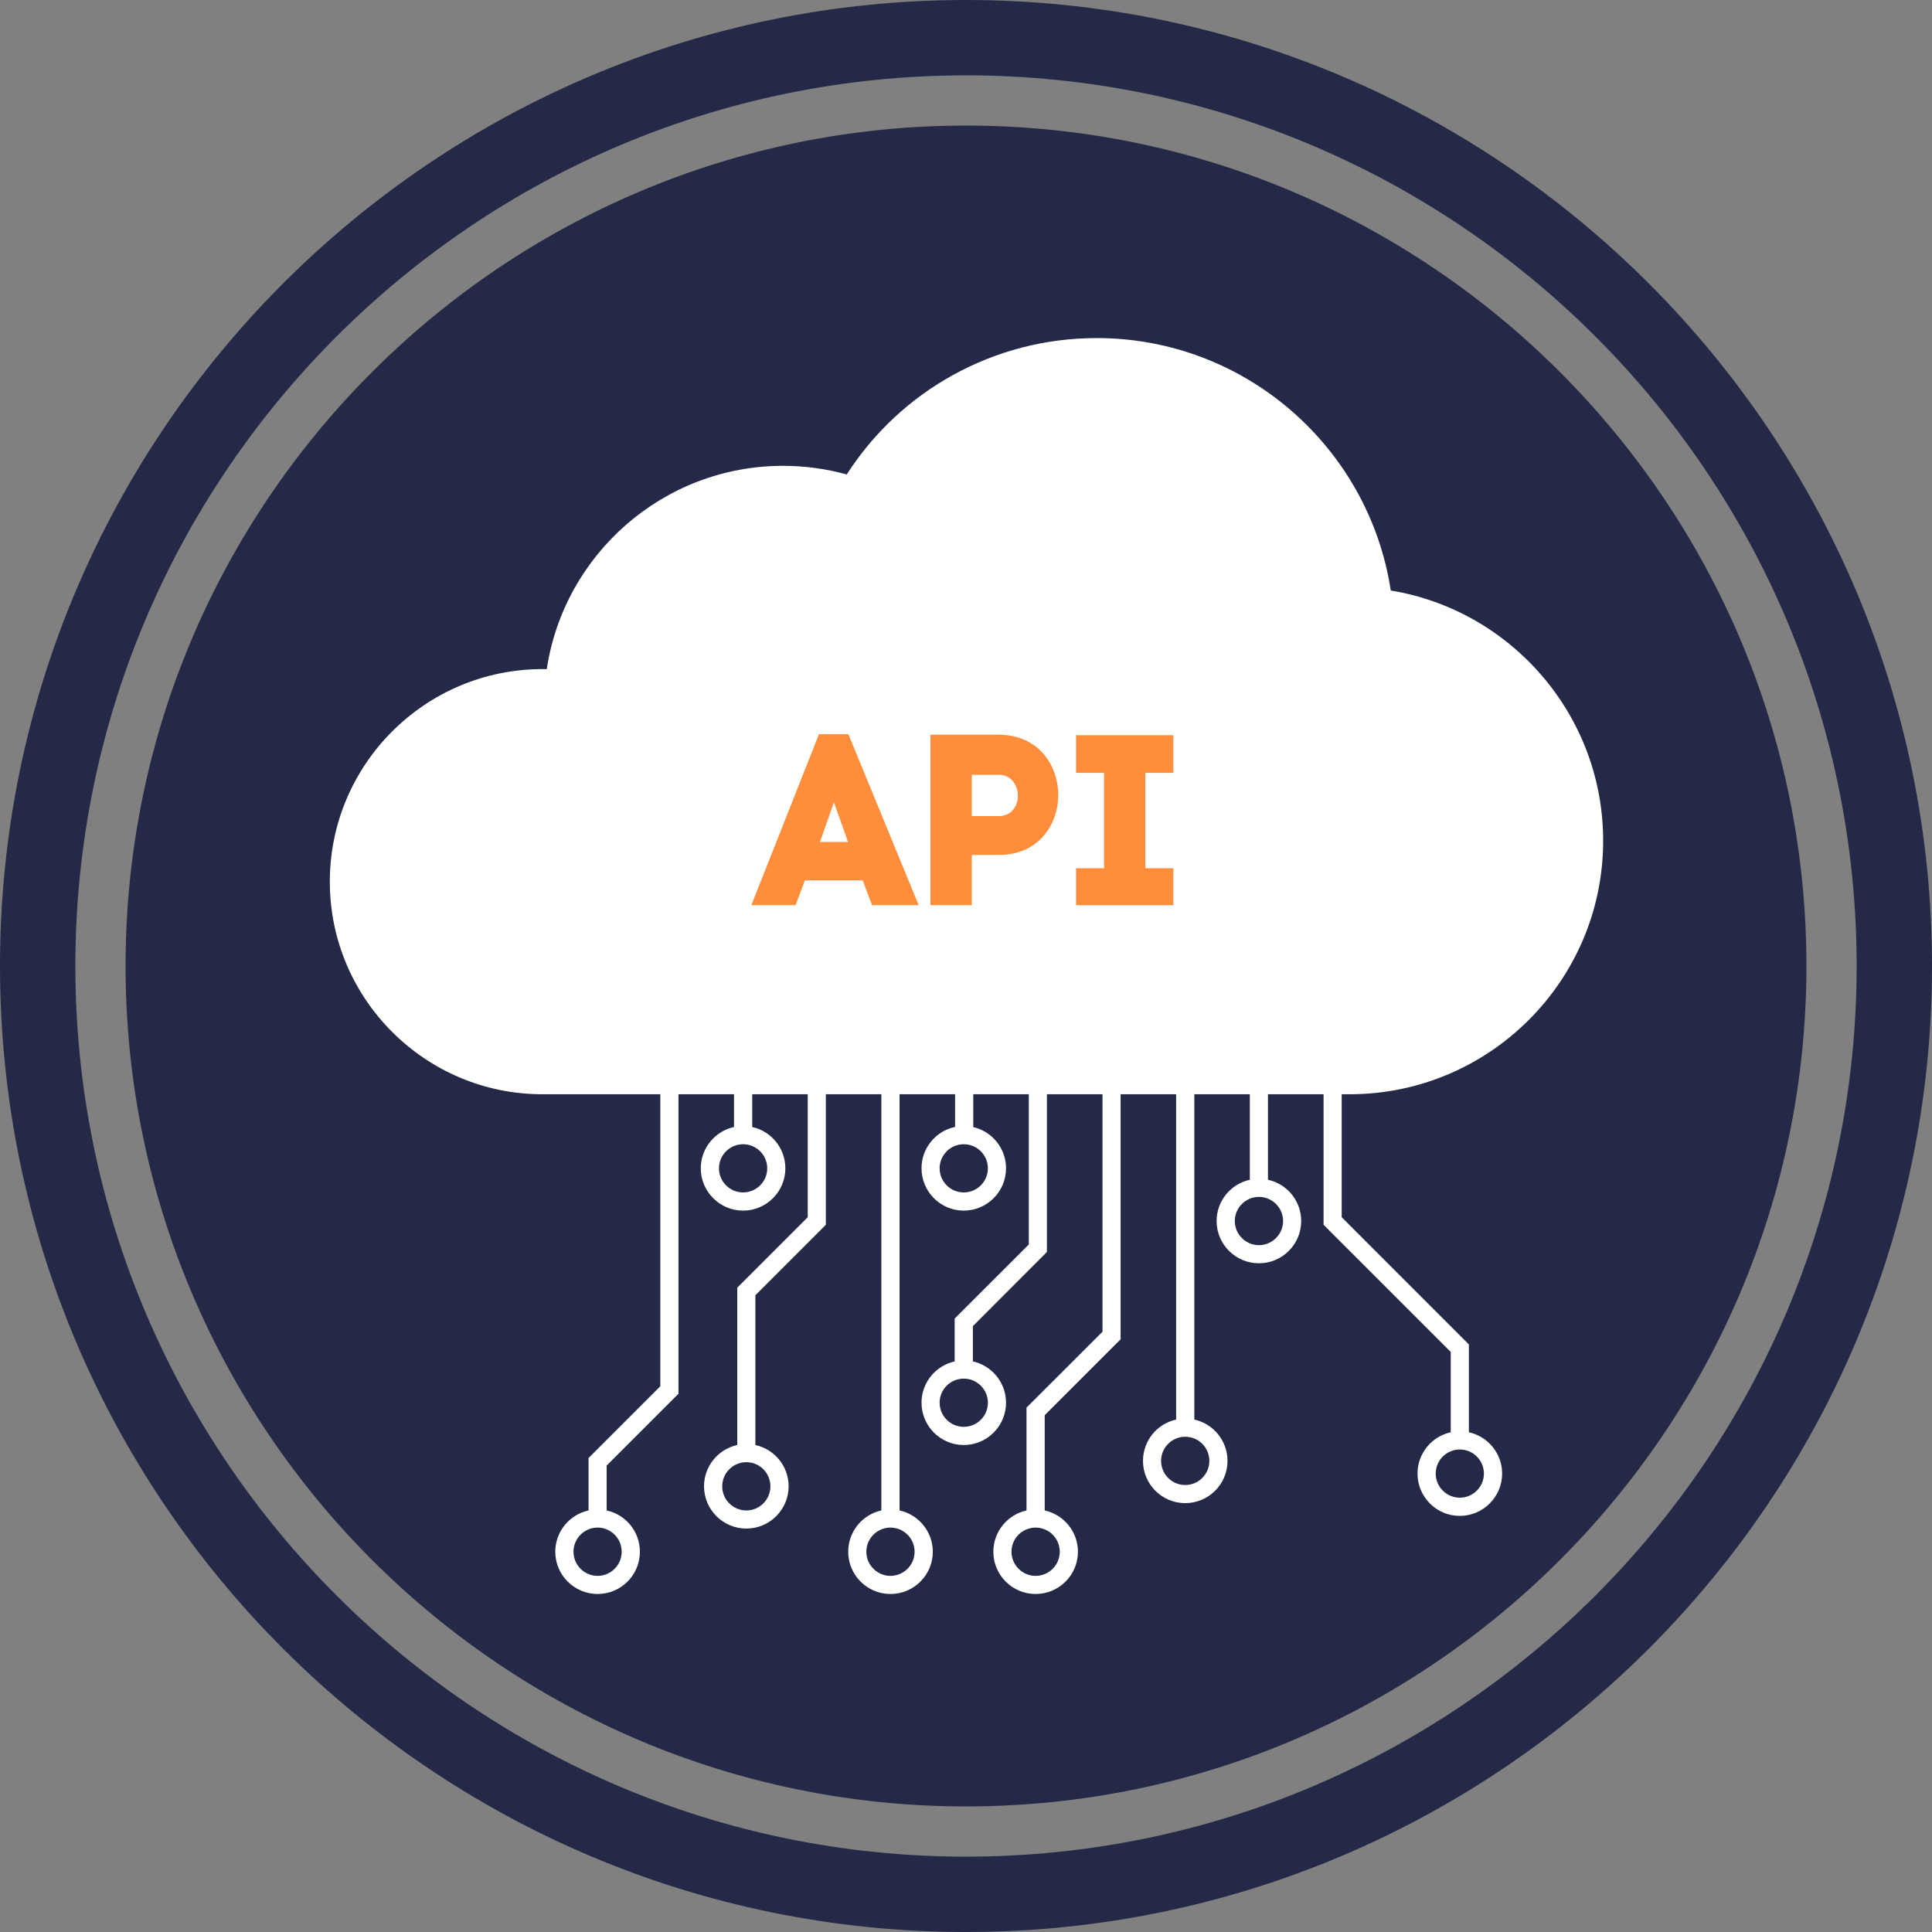 <svg xmlns="http://www.w3.org/2000/svg" xmlns:xlink="http://www.w3.org/1999/xlink" zoomAndPan="magnify" preserveAspectRatio="xMidYMid meet" version="1.0" viewBox="243 243 324 324"><rect x="243" y="243" width="324" height="324" fill="#808080" stroke="none"/><defs><g/><clipPath id="id1"><path d="M 298.312 299.707 L 511.852 299.707 L 511.852 510.316 L 298.312 510.316 Z M 298.312 299.707 " clip-rule="nonzero"/></clipPath><clipPath id="id2"><path d="M 336.684 325.617 L 476.934 325.617 L 476.934 424.617 L 336.684 424.617 Z M 336.684 325.617 " clip-rule="nonzero"/></clipPath></defs><path fill="#232946" d="M 405 243 C 315.641 243 243 315.707 243 405 C 243 494.359 315.641 567 405 567 C 494.293 567 567 494.359 567 405 C 567 315.707 494.293 243 405 243 Z M 405 554.363 C 322.641 554.363 255.637 487.359 255.637 405 C 255.637 322.641 322.641 255.637 405 255.637 C 487.359 255.637 554.363 322.641 554.363 405 C 554.363 487.359 487.359 554.363 405 554.363 Z M 405 554.363 " fill-opacity="1" fill-rule="nonzero"/><path fill="#232946" d="M 405 264.059 C 327.305 264.059 264.059 327.305 264.059 405 C 264.059 482.695 327.305 545.941 405 545.941 C 482.695 545.941 545.941 482.695 545.941 405 C 545.941 327.305 482.695 264.059 405 264.059 Z M 405 264.059 " fill-opacity="1" fill-rule="nonzero"/><path fill="#fffffe" d="M 369.516 375.559 L 365.168 385.754 L 374.094 385.754 L 370.02 375.559 L 369.516 375.559 " fill-opacity="1" fill-rule="nonzero"/><g clip-path="url(#id1)"><path fill="#fffffe" d="M 491.855 490.117 C 491.855 492.352 490.043 494.164 487.809 494.164 C 485.586 494.164 483.773 492.352 483.773 490.117 C 483.773 487.895 485.586 486.082 487.809 486.082 C 490.043 486.082 491.855 487.895 491.855 490.117 Z M 460.453 371.73 C 460.453 372.75 459.688 373.516 458.668 373.516 L 453.816 373.516 L 453.816 391.887 L 458.668 391.887 C 459.688 391.887 460.453 392.652 460.453 393.672 L 460.453 398.77 C 460.453 399.793 459.688 400.555 458.668 400.555 L 437.746 400.555 C 436.738 400.555 435.961 399.793 435.961 398.77 L 435.961 393.672 C 435.961 392.652 436.738 391.887 437.746 391.887 L 442.598 391.887 L 442.598 373.516 L 437.746 373.516 C 436.738 373.516 435.961 372.75 435.961 371.73 L 435.961 366.633 C 435.961 365.609 436.738 364.848 437.746 364.848 L 458.668 364.848 C 459.688 364.848 460.453 365.609 460.453 366.633 Z M 458.176 447.77 C 458.176 449.992 456.352 451.816 454.129 451.816 C 451.895 451.816 450.082 449.992 450.082 447.77 C 450.082 445.535 451.895 443.723 454.129 443.723 C 456.352 443.723 458.176 445.535 458.176 447.77 Z M 445.812 487.992 C 445.812 490.227 444 492.039 441.766 492.039 C 439.531 492.039 437.719 490.227 437.719 487.992 C 437.719 485.758 439.531 483.945 441.766 483.945 C 444 483.945 445.812 485.758 445.812 487.992 Z M 415.312 390.867 L 406.902 390.867 L 406.902 398.77 C 406.902 399.793 406.125 400.555 405.117 400.555 L 397.457 400.555 C 396.434 400.555 395.672 399.793 395.672 398.77 L 395.672 366.633 C 395.672 365.609 396.434 364.848 397.457 364.848 L 415.312 364.848 C 427.293 364.848 432.906 370.461 432.906 377.848 C 432.906 385.25 427.293 390.867 415.312 390.867 Z M 408.672 438.926 C 408.672 441.16 406.859 442.973 404.625 442.973 C 402.391 442.973 400.578 441.16 400.578 438.926 C 400.578 436.703 402.391 434.891 404.625 434.891 C 406.859 434.891 408.672 436.703 408.672 438.926 Z M 420.723 503.23 C 420.723 505.453 418.91 507.277 416.676 507.277 C 414.453 507.277 412.625 505.453 412.625 503.23 C 412.625 500.996 414.453 499.18 416.676 499.18 C 418.91 499.18 420.723 500.996 420.723 503.23 Z M 408.672 478.234 C 408.672 480.469 406.859 482.281 404.625 482.281 C 402.391 482.281 400.578 480.469 400.578 478.234 C 400.578 476.012 402.391 474.199 404.625 474.199 C 406.859 474.199 408.672 476.012 408.672 478.234 Z M 396.379 503.23 C 396.379 505.453 394.566 507.277 392.332 507.277 C 390.109 507.277 388.285 505.453 388.285 503.23 C 388.285 500.996 390.109 499.18 392.332 499.18 C 394.566 499.18 396.379 500.996 396.379 503.23 Z M 390.422 400.555 L 381.754 400.555 C 380.734 400.555 379.859 399.793 379.453 398.77 L 377.668 394.176 L 361.609 394.176 L 359.824 398.77 C 359.418 399.793 358.543 400.555 357.523 400.555 L 349.355 400.555 C 348.348 400.555 347.625 399.793 348.09 398.77 L 362.375 366.633 C 362.824 365.609 363.641 364.848 364.664 364.848 L 375.117 364.848 C 376.141 364.848 376.957 365.555 377.422 366.578 L 391.703 398.77 C 392.156 399.793 391.445 400.555 390.422 400.555 Z M 371.668 438.926 C 371.668 441.16 369.844 442.973 367.621 442.973 C 365.387 442.973 363.574 441.16 363.574 438.926 C 363.574 436.703 365.387 434.891 367.621 434.891 C 369.844 434.891 371.668 436.703 371.668 438.926 Z M 372.199 492.258 C 372.199 494.492 370.387 496.305 368.168 496.305 C 365.93 496.305 364.117 494.492 364.117 492.258 C 364.117 490.023 365.93 488.211 368.168 488.211 C 370.387 488.211 372.199 490.023 372.199 492.258 Z M 347.258 503.23 C 347.258 505.453 345.445 507.277 343.223 507.277 C 340.988 507.277 339.176 505.453 339.176 503.23 C 339.176 500.996 340.988 499.18 343.223 499.18 C 345.445 499.18 347.258 500.996 347.258 503.23 Z M 469.34 426.508 C 492.781 426.508 511.852 407.438 511.852 383.996 C 511.852 362.898 496.406 345.34 476.234 342.031 C 472.598 318.094 451.867 299.695 426.922 299.695 C 409.656 299.695 394.008 308.527 385 322.566 C 381.535 321.613 377.953 321.121 374.312 321.121 C 354.25 321.121 337.582 335.949 334.691 355.223 C 334.445 355.211 334.203 355.211 333.969 355.211 C 314.301 355.211 298.312 371.199 298.312 390.867 C 298.312 410.52 314.301 426.508 333.969 426.508 L 353.734 426.508 L 353.734 475.48 L 341.699 487.516 L 341.699 496.305 C 338.508 497 336.121 499.836 336.121 503.23 C 336.121 507.141 339.312 510.316 343.223 510.316 C 347.137 510.316 350.312 507.141 350.312 503.23 C 350.312 499.836 347.926 497 344.738 496.305 L 344.738 488.781 L 356.785 476.734 L 356.785 426.508 L 366.094 426.508 L 366.094 432 C 362.918 432.695 360.52 435.543 360.52 438.926 C 360.52 442.836 363.711 446.023 367.621 446.023 C 371.531 446.023 374.707 442.836 374.707 438.926 C 374.707 435.543 372.324 432.695 369.148 432 L 369.148 426.508 L 378.457 426.508 L 378.457 447.129 L 366.641 458.945 L 366.641 485.332 C 363.449 486.027 361.066 488.863 361.066 492.258 C 361.066 496.168 364.254 499.344 368.168 499.344 C 372.062 499.344 375.254 496.168 375.254 492.258 C 375.254 488.863 372.867 486.027 369.68 485.332 L 369.68 460.215 L 381.496 448.398 L 381.496 426.508 L 390.805 426.508 L 390.805 496.305 C 387.629 497 385.246 499.836 385.246 503.23 C 385.246 507.141 388.422 510.316 392.332 510.316 C 396.242 510.316 399.434 507.141 399.434 503.23 C 399.434 499.836 397.035 497 393.859 496.305 L 393.859 426.508 L 403.168 426.508 L 403.168 431.988 C 399.949 432.656 397.539 435.516 397.539 438.926 C 397.539 442.836 400.715 446.023 404.625 446.023 C 408.539 446.023 411.715 442.836 411.715 438.926 C 411.715 435.57 409.367 432.734 406.219 432.016 L 406.219 426.508 L 415.531 426.508 L 415.531 451.707 L 403.098 464.125 L 403.098 471.309 C 399.922 472.016 397.539 474.852 397.539 478.234 C 397.539 482.145 400.715 485.332 404.625 485.332 C 408.539 485.332 411.715 482.145 411.715 478.234 C 411.715 474.852 409.328 472.016 406.152 471.309 L 406.152 465.395 L 418.57 452.961 L 418.57 426.508 L 427.891 426.508 L 427.891 466.332 L 415.148 479.062 L 415.148 496.305 C 411.973 497 409.586 499.836 409.586 503.23 C 409.586 507.141 412.762 510.316 416.676 510.316 C 420.586 510.316 423.773 507.141 423.773 503.23 C 423.773 499.836 421.375 497 418.199 496.305 L 418.199 480.332 L 430.93 467.602 L 430.93 426.508 L 440.238 426.508 L 440.238 481.066 C 437.062 481.762 434.68 484.598 434.68 487.992 C 434.68 491.902 437.855 495.078 441.766 495.078 C 445.68 495.078 448.855 491.902 448.855 487.992 C 448.855 484.598 446.469 481.762 443.293 481.066 L 443.293 426.508 L 452.602 426.508 L 452.602 440.848 C 449.426 441.539 447.027 444.375 447.027 447.77 C 447.027 451.68 450.215 454.855 454.129 454.855 C 458.039 454.855 461.215 451.68 461.215 447.77 C 461.215 444.375 458.832 441.539 455.641 440.848 L 455.641 426.508 L 464.965 426.508 L 464.965 448.398 L 486.293 469.727 L 486.293 483.195 C 483.105 483.891 480.719 486.738 480.719 490.117 C 480.719 494.031 483.895 497.219 487.809 497.219 C 491.719 497.219 494.91 494.031 494.91 490.117 C 494.91 486.738 492.523 483.891 489.332 483.195 L 489.332 468.461 L 468.004 447.129 L 468.004 426.508 L 469.34 426.508 " fill-opacity="1" fill-rule="nonzero"/></g><path fill="#fffffe" d="M 415.312 373.012 L 406.902 373.012 L 406.902 382.699 L 415.312 382.699 C 419.141 382.699 421.172 380.656 421.172 377.848 C 421.172 375.055 419.141 373.012 415.312 373.012 " fill-opacity="1" fill-rule="nonzero"/><g clip-path="url(#id2)"><path fill="#fffffe" d="M 406.809 325.617 C 368.078 325.617 336.684 347.781 336.684 375.117 C 336.684 402.457 368.078 424.617 406.809 424.617 C 445.535 424.617 476.93 402.457 476.93 375.117 C 476.93 347.781 445.535 325.617 406.809 325.617 " fill-opacity="1" fill-rule="nonzero"/></g><g fill="#ff8e3c" fill-opacity="1"><g transform="translate(368.678, 394.8)"><g><path d="M 11.66 -28.668 L 0.324 0 L 7.734 0 L 9.312 -4.172 L 18.992 -4.172 L 20.57 0 L 28.387 0 L 16.602 -28.668 Z M 14.172 -17.25 L 16.359 -11.094 L 16.52 -10.609 L 11.824 -10.609 L 12.066 -11.258 Z M 14.172 -17.25 "/></g></g></g><g fill="#ff8e3c" fill-opacity="1"><g transform="translate(397.02, 394.8)"><g><path d="M 13.484 -28.586 L 2.023 -28.586 L 2.023 0 L 8.949 0 L 8.949 -8.422 L 13.484 -8.422 C 20.125 -8.422 23.445 -13.484 23.445 -18.465 C 23.445 -23.445 20.125 -28.586 13.484 -28.586 Z M 13.484 -14.941 L 8.949 -14.941 L 8.949 -21.867 L 13.484 -21.867 C 15.629 -21.867 16.684 -20.043 16.684 -18.344 C 16.684 -16.684 15.629 -14.941 13.484 -14.941 Z M 13.484 -14.941 "/></g></g></g><g fill="#ff8e3c" fill-opacity="1"><g transform="translate(421.717, 394.8)"><g><path d="M 18.059 0 L 18.059 -6.195 L 13.363 -6.195 L 13.363 -22.191 L 18.059 -22.191 L 18.059 -28.508 L 1.742 -28.508 L 1.742 -22.191 L 6.438 -22.191 L 6.438 -6.195 L 1.742 -6.195 L 1.742 0 Z M 18.059 0 "/></g></g></g></svg>